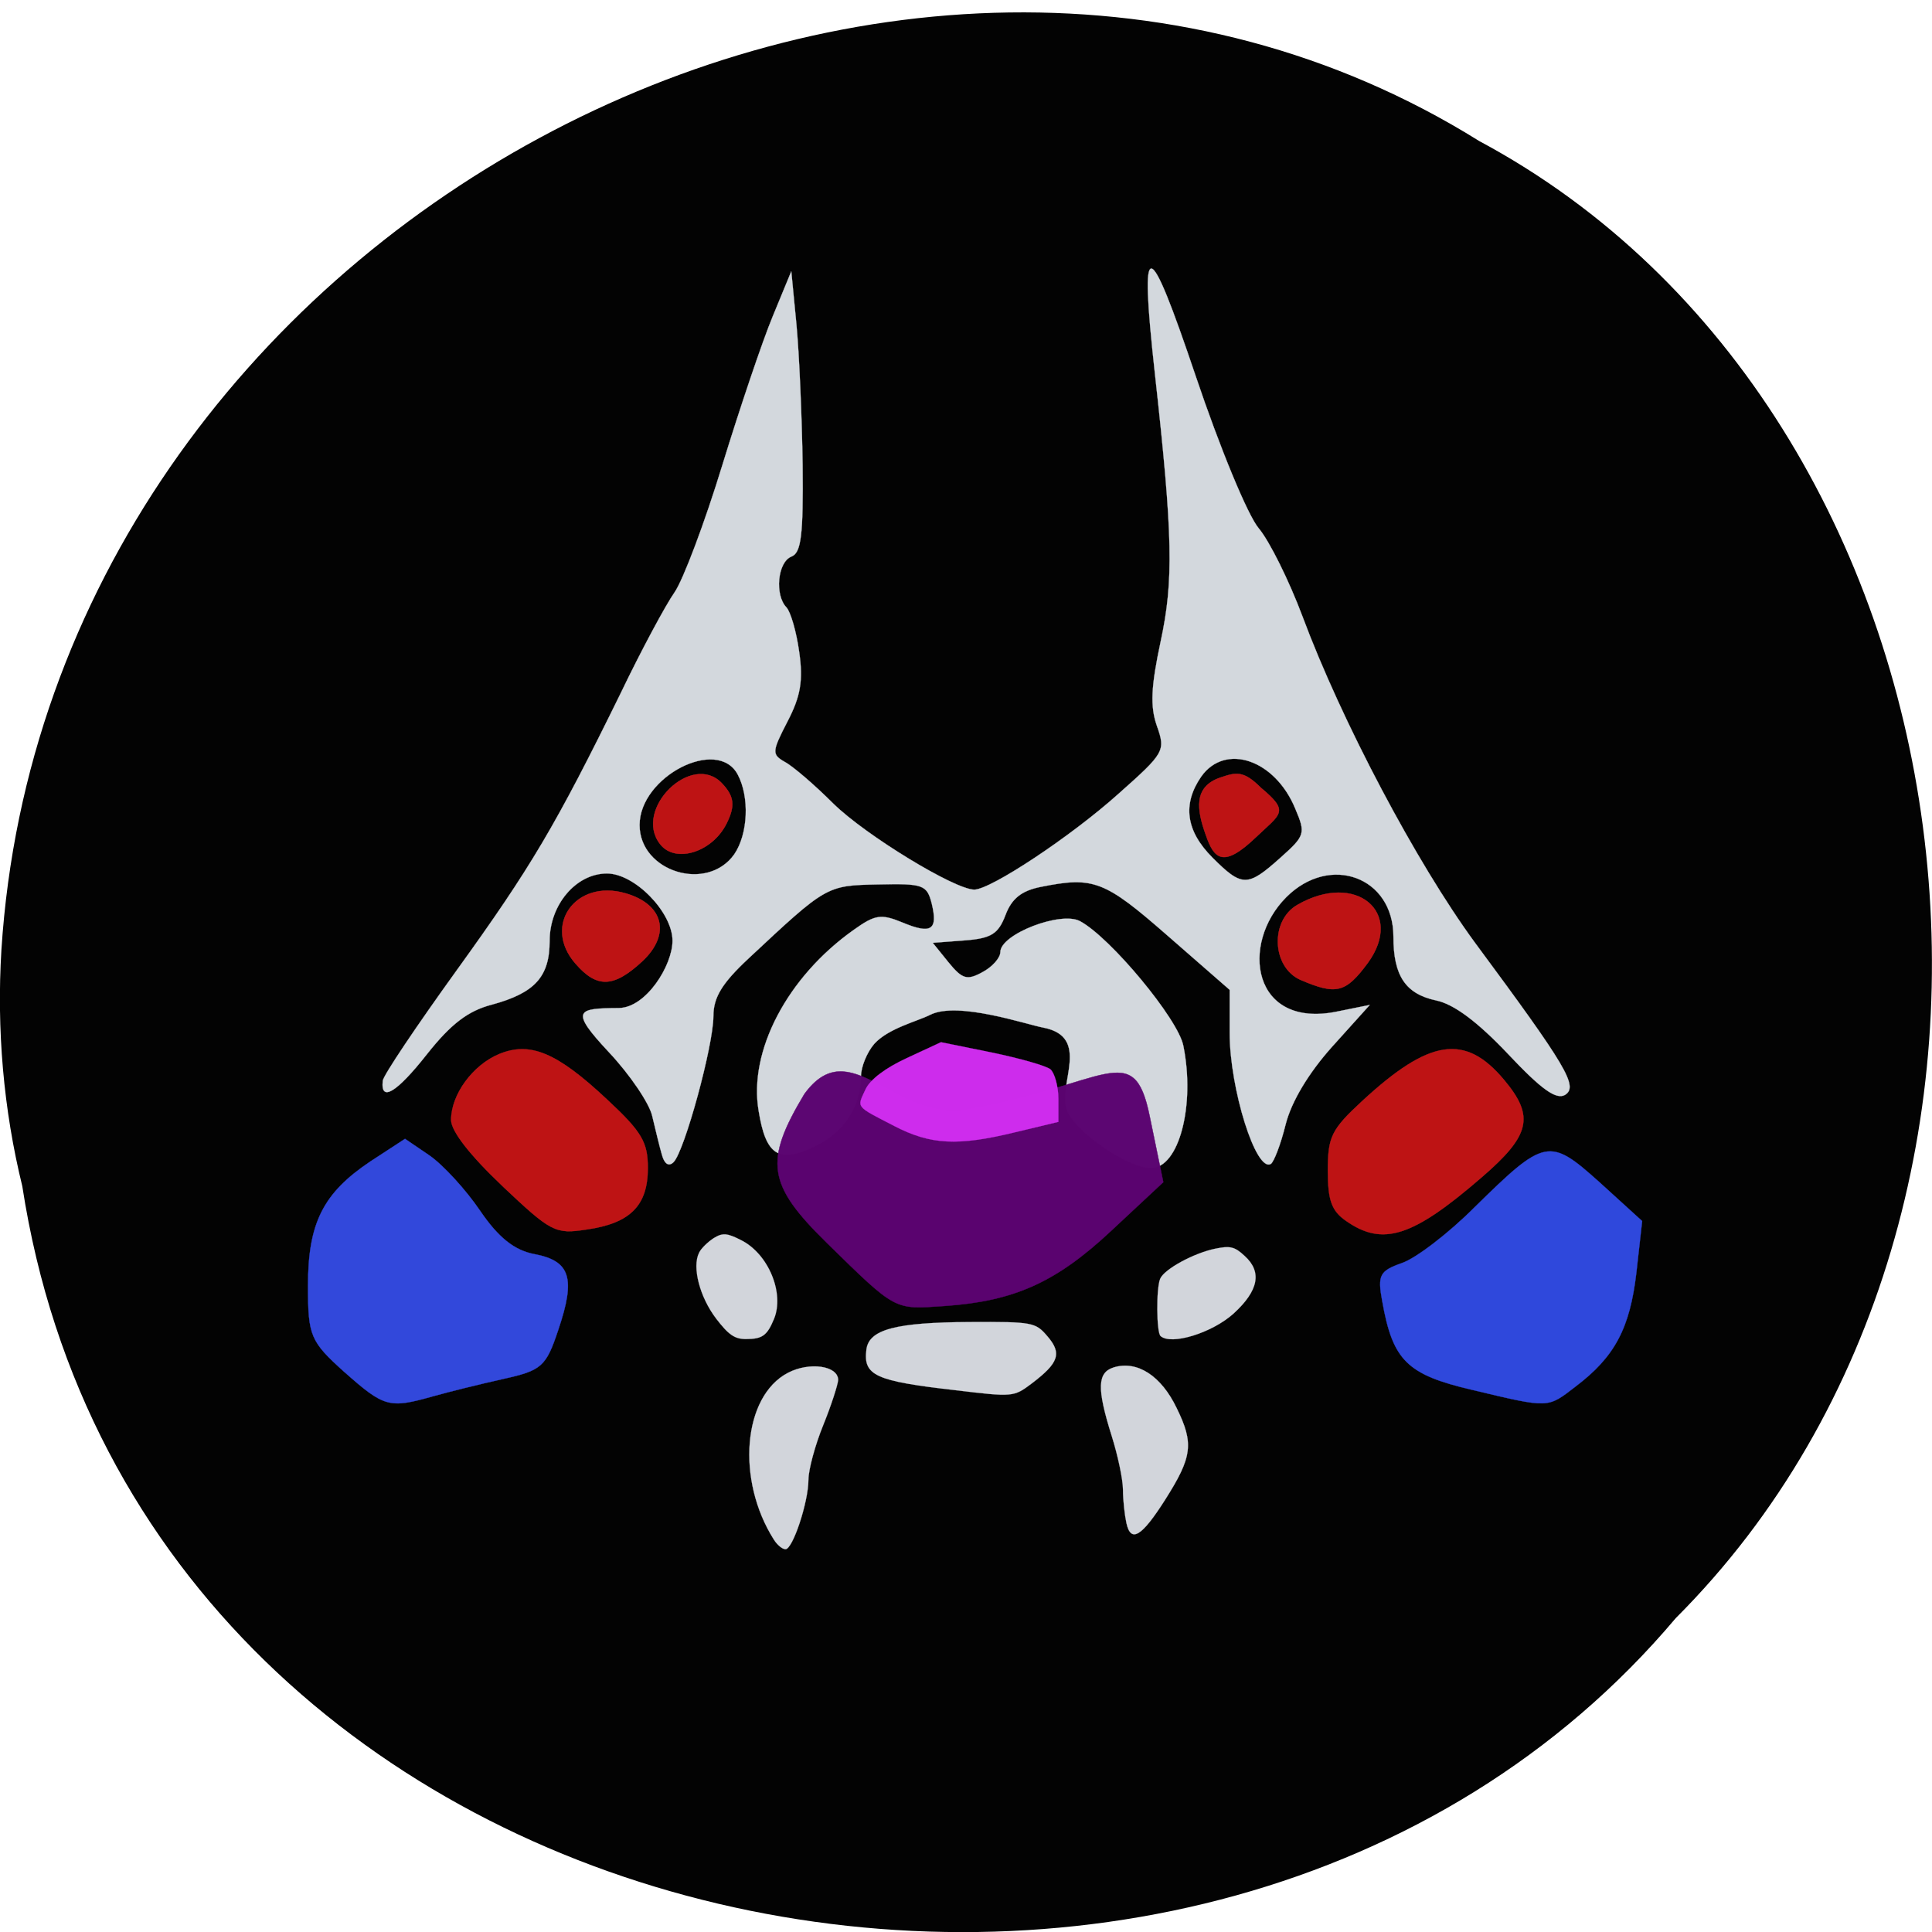 <svg xmlns="http://www.w3.org/2000/svg" xmlns:xlink="http://www.w3.org/1999/xlink" viewBox="0 0 22 22"><defs><g id="3" clip-path="url(#2)"><path d="m 89.5 174.36 c -0.318 -1.091 -0.864 -3.364 -1.273 -5.091 c -0.364 -1.682 -2.955 -5.5 -5.727 -8.455 c -5.273 -5.636 -4.227 -5.818 1.318 -5.864 c 3.591 -0.045 7.091 -5.636 7.091 -8.909 c 0 -3.773 -5 -8.909 -8.682 -8.909 c -4.091 0 -7.591 4.136 -7.591 8.909 c 0 4.773 -1.955 6.909 -7.636 8.455 c -3.182 0.818 -5.455 2.591 -8.591 6.545 c -4.045 5.136 -6.182 6.409 -5.864 3.545 c 0.045 -0.682 4.455 -7.227 9.727 -14.546 c 9.909 -13.727 13.182 -19.273 21.773 -36.773 c 2.727 -5.682 5.955 -11.682 7.136 -13.364 c 1.136 -1.636 4 -9.227 6.318 -16.818 c 2.318 -7.545 5.318 -16.455 6.682 -19.727 l 2.455 -5.955 l 0.682 7.05 c 0.364 3.864 0.727 12.227 0.818 18.591 c 0.091 9.318 -0.182 11.636 -1.5 12.136 c -1.818 0.727 -2.227 5.091 -0.636 6.727 c 0.545 0.591 1.318 3.227 1.682 5.909 c 0.545 3.773 0.182 5.864 -1.545 9.182 c -2.091 4.045 -2.091 4.364 -0.364 5.364 c 1.045 0.545 3.955 3.045 6.455 5.545 c 4.273 4.182 16.05 11.364 18.636 11.364 c 2.182 0 12.818 -7.05 19.09 -12.682 c 6.091 -5.409 6.273 -5.682 5.091 -9 c -0.909 -2.591 -0.773 -5.227 0.5 -11.182 c 1.727 -8.05 1.636 -13.909 -0.773 -35.546 c -2.045 -18.546 -0.955 -18.455 5.409 0.409 c 3.182 9.455 6.909 18.5 8.364 20.18 c 1.409 1.682 4 6.909 5.773 11.636 c 5.182 13.909 15.09 32.636 22.818 43.18 c 12.182 16.455 13.727 19.05 11.955 20.18 c -1.182 0.682 -3.136 -0.727 -7.545 -5.409 c -4 -4.227 -7.136 -6.591 -9.5 -7.091 c -4.091 -0.864 -5.682 -3.273 -5.682 -8.455 c 0 -7.909 -8.409 -11 -14.182 -5.227 c -6.182 6.182 -4.545 17.5 6.773 15.14 l 4.273 -0.864 l -4.955 5.5 c -3.136 3.5 -5.409 7.273 -6.182 10.318 c -0.636 2.591 -1.545 4.955 -1.955 5.227 c -1.955 1.182 -5.455 -9.955 -5.455 -17.364 v -5.682 l -8.227 -7.182 c -8.318 -7.273 -9.773 -7.864 -16.773 -6.455 c -2.545 0.5 -3.864 1.545 -4.682 3.727 c -0.955 2.5 -1.864 3.091 -5.409 3.364 l -4.227 0.318 l 2.091 2.591 c 1.818 2.227 2.455 2.409 4.455 1.318 c 1.318 -0.682 2.409 -1.909 2.409 -2.682 c 0 -2.364 8 -5.455 10.545 -4.091 c 4 2.136 13 12.955 13.682 16.5 c 1.591 7.909 -0.591 16.182 -4.273 16.182 c -3.182 0 -10.182 -4.864 -11.182 -7.773 c -1.182 -3.273 3.273 -9.591 -3.091 -10.818 c -2.227 -0.409 -11.364 -3.545 -15 -1.682 c -1.727 0.864 -5.5 1.773 -7.364 3.818 c -0.955 1.091 -1.773 3.045 -1.773 4.318 c 0 4.045 -2.273 7.455 -6.182 9.318 c -4.682 2.227 -6.409 1.182 -7.364 -4.727 c -1.364 -7.909 3.773 -17.727 12.545 -23.955 c 2.864 -2.045 3.636 -2.182 6.5 -1 c 3.818 1.591 4.727 1 3.864 -2.545 c -0.636 -2.455 -1.136 -2.636 -7.091 -2.5 c -6.864 0.136 -6.818 0.136 -17.18 9.818 c -3.5 3.273 -4.636 5.136 -4.636 7.636 c 0 3.864 -3.818 17.864 -5.273 19.318 c -0.636 0.636 -1.227 0.227 -1.545 -1 m 9.591 -39.773 c 1.818 -2.682 2.045 -7.545 0.455 -10.545 c -2.682 -5.05 -13 0.273 -13 6.682 c 0 6.182 8.955 8.955 12.545 3.864 m 72.27 0.5 c 3.318 -2.955 3.409 -3.227 2 -6.545 c -2.682 -6.5 -9.273 -8.727 -12.455 -4.227 c -2.5 3.636 -2.045 7.182 1.5 10.727 c 3.909 3.909 4.636 3.909 8.955 0.045" transform="matrix(0.086 0 0 0.086 -0.16 -1.847)" fill="#d6dbe0" stroke="#d6dbe0" stroke-width="0.029"/></g><g id="6" clip-path="url(#5)"><path d="m 22.782 221.55 c -6.273 -5.638 -6.712 -6.641 -6.712 -15.85 c 0 -11.527 2.76 -17.04 11.48 -22.867 l 6.336 -4.135 l 4.517 3.07 c 2.509 1.754 6.65 6.265 9.284 10.149 c 3.325 4.887 6.273 7.267 9.974 7.956 c 6.587 1.253 7.591 4.385 4.391 13.845 c -2.258 6.829 -3.074 7.518 -10.163 9.08 c -4.203 0.94 -10.04 2.381 -12.923 3.195 c -7.967 2.255 -8.908 2 -16.185 -4.448" transform="matrix(0.062 0 0 0.062 2.511 1.889)" fill="#3349de" stroke="#3349de" stroke-width="0.049"/></g><g id="9" clip-path="url(#8)"><path d="m 229.92 224.81 c -12.04 -2.819 -14.617 -5.388 -16.561 -16.351 c -0.878 -4.761 -0.439 -5.513 3.638 -6.954 c 2.572 -0.877 8.532 -5.45 13.237 -10.149 c 13.05 -12.843 13.801 -12.968 23.09 -4.636 l 7.779 7.079 l -1.066 9.523 c -1.192 10.149 -3.952 15.412 -11.166 20.862 c -5.207 4.01 -4.705 4.01 -18.945 0.626" transform="matrix(0.062 0 0 0.062 2.511 1.889)" fill="#3049df" stroke="#3049df" stroke-width="0.047"/></g><g id="C" clip-path="url(#B)"><path d="m 68.41 178.54 c -4.273 -4.045 -6.818 -7.273 -6.818 -8.773 c 0 -3.364 2.864 -7.273 6.364 -8.727 c 4.091 -1.682 7.636 -0.227 14.318 6.05 c 4.591 4.273 5.364 5.636 5.364 9.05 c 0 4.955 -2.318 7.318 -8.136 8.136 c -4.136 0.636 -4.682 0.318 -11.09 -5.727" transform="matrix(0.086 0 0 0.086 -0.16 -1.847)" fill="#c01314" stroke="#cf2325" stroke-width="0.031"/></g><g id="F" clip-path="url(#E)"><path d="m 180.09 183.13 c -1.909 -1.318 -2.409 -2.727 -2.409 -6.636 c 0 -4.5 0.455 -5.455 4.591 -9.273 c 8.864 -8.182 13.591 -8.909 18.727 -2.773 c 4.091 4.864 3.5 7.364 -3 12.955 c -9.09 7.864 -13.05 9.136 -17.909 5.727" transform="matrix(0.086 0 0 0.086 -0.16 -1.847)" fill="#c01314" stroke="#cf2325" stroke-width="0.031"/></g><g id="I" clip-path="url(#H)"><path d="m 198.37 149.5 c -5.27 -2.318 -5.646 -10.901 -0.565 -13.783 c 10.664 -6.14 19.698 1.316 12.923 10.65 c -4.078 5.513 -5.771 5.952 -12.358 3.132" transform="matrix(0.062 0 0 0.062 2.511 1.889)" fill="#c01314" stroke="#cf2325" stroke-width="0.056"/></g><g id="L" clip-path="url(#K)"><path d="m 180.99 122.94 c -1.694 -4.699 -2.321 -8.896 2.635 -10.588 c 2.948 -1 4.266 -1.316 7.465 1.879 c 5.332 4.448 3.638 4.699 -0.941 9.08 c -5.96 5.701 -7.653 4.01 -9.159 -0.376" transform="matrix(0.062 0 0 0.062 2.511 1.889)" fill="#c01314" stroke="#cf2325" stroke-width="0.059"/></g><g id="O" clip-path="url(#N)"><path d="m 80.75 124.57 c -5.02 -6.39 5.834 -17.04 11.355 -11.151 c 2.258 2.381 2.447 4.135 0.816 7.393 c -2.635 5.262 -9.41 7.33 -12.17 3.759" transform="matrix(0.062 0 0 0.062 2.511 1.889)" fill="#c01314" stroke="#cf2325" stroke-width="0.06"/></g><g id="R" clip-path="url(#Q)"><path d="m 65.19 146.5 c -6.085 -6.954 0 -15.537 9.159 -12.906 c 7.03 2 8.406 7.518 3.137 12.467 c -5.27 4.887 -8.343 5.01 -12.296 0.439" transform="matrix(0.062 0 0 0.062 2.511 1.889)" fill="#c01314" stroke="#cf2325" stroke-width="0.058"/></g><g id="U" clip-path="url(#T)"><path d="m 111.3 197.74 c -10.853 -10.65 -11.48 -14.91 -4.078 -27.25 c 8.406 -11.59 16.31 4.887 29.735 2.882 c 25.72 -4.573 30.739 -13.281 33.687 1.128 l 2.509 12.154 l -9.535 8.896 c -10.163 9.523 -17.879 12.968 -30.676 13.845 c -9.284 0.626 -8.72 1 -21.643 -11.653" transform="matrix(0.062 0 0 0.062 2.511 1.889)" fill="#5b0370" stroke="#5b0370" stroke-width="0.061"/></g><g id="X" clip-path="url(#W)"><path d="m 91.03 211.71 c -3.01 -3.947 -4.454 -9.46 -3.137 -12.09 c 0.376 -0.814 1.631 -2 2.697 -2.694 c 1.631 -1 2.447 -0.94 5.02 0.376 c 5.02 2.506 8.03 9.773 6.02 14.534 c -1.255 3.01 -2.133 3.634 -5.144 3.634 c -2.07 0 -3.199 -0.814 -5.458 -3.759" transform="matrix(0.062 0 0 0.062 2.511 1.889)" fill="#d5d8de" stroke="#d5d8de" stroke-width="0.024"/></g><g id="a" clip-path="url(#Z)"><path d="m 135.07 224.87 c -14.868 -1.692 -17.06 -2.694 -16.436 -7.518 c 0.502 -3.634 5.332 -4.949 19.01 -5.01 c 11.605 -0.063 12.04 0.063 14.24 2.631 c 2.697 3.132 2.07 4.887 -2.886 8.645 c -3.325 2.506 -3.45 2.506 -13.927 1.253" transform="matrix(0.062 0 0 0.062 2.511 1.889)" fill="#d5d8de" stroke="#d5d8de" stroke-width="0.029"/></g><g id="d" clip-path="url(#c)"><path d="m 101.64 252.31 c -6.963 -10.963 -5.709 -26.312 2.572 -30.635 c 3.952 -2.067 9.222 -1.316 9.222 1.316 c -0.063 0.877 -1.255 4.636 -2.76 8.332 c -1.506 3.696 -2.697 8.207 -2.697 9.961 c 0 4.135 -2.886 12.78 -4.203 12.78 c -0.565 0 -1.506 -0.752 -2.133 -1.754" transform="matrix(0.062 0 0 0.062 2.511 1.889)" fill="#d5d8de" stroke="#d5d8de" stroke-width="0.035"/></g><g id="g" clip-path="url(#f)"><path d="m 166.38 249.24 c -0.314 -1.441 -0.627 -4.197 -0.627 -6.077 c 0 -1.879 -0.941 -6.327 -2.07 -9.898 c -2.76 -8.771 -2.635 -11.653 0.376 -12.592 c 4.329 -1.316 8.72 1.566 11.543 7.455 c 3.199 6.515 2.886 8.959 -2.07 16.79 c -4.329 6.829 -6.336 8.08 -7.151 4.323" transform="matrix(0.062 0 0 0.062 2.511 1.889)" fill="#d5d8de" stroke="#d5d8de" stroke-width="0.033"/></g><g id="j" clip-path="url(#i)"><path d="m 172.65 214.91 c -0.753 -0.689 -0.816 -8.771 -0.063 -10.525 c 0.753 -1.754 6.148 -4.699 10.1 -5.513 c 2.76 -0.564 3.576 -0.376 5.395 1.316 c 3.262 2.944 2.572 6.39 -2.01 10.588 c -3.952 3.571 -11.48 5.889 -13.425 4.135" transform="matrix(0.062 0 0 0.062 2.511 1.889)" fill="#d5d8de" stroke="#d5d8de" stroke-width="0.025"/></g><g id="m" clip-path="url(#l)"><path d="m 118.41 149.09 c -5.182 -2.682 -4.955 -2.364 -3.818 -4.818 c 0.591 -1.318 2.636 -2.864 5.5 -4.182 l 4.5 -2.091 l 6.727 1.364 c 3.727 0.773 7.227 1.773 7.773 2.227 c 0.545 0.5 1.045 2.227 1.045 3.909 v 3.045 l -5.682 1.364 c -7.636 1.864 -11.227 1.682 -16.05 -0.818" transform="scale(0.086)" fill="#cf2def" stroke="#cf2def" stroke-width="0.024"/></g><clipPath id="E"><path d="M 0,0 H22 V22 H0 z"/></clipPath><clipPath id="Q"><path d="M 0,0 H22 V22 H0 z"/></clipPath><clipPath id="H"><path d="M 0,0 H22 V22 H0 z"/></clipPath><clipPath id="K"><path d="M 0,0 H22 V22 H0 z"/></clipPath><clipPath id="T"><path d="M 0,0 H22 V22 H0 z"/></clipPath><clipPath id="i"><path d="M 0,0 H22 V22 H0 z"/></clipPath><clipPath id="W"><path d="M 0,0 H22 V22 H0 z"/></clipPath><clipPath id="f"><path d="M 0,0 H22 V22 H0 z"/></clipPath><clipPath id="Z"><path d="M 0,0 H22 V22 H0 z"/></clipPath><clipPath id="c"><path d="M 0,0 H22 V22 H0 z"/></clipPath><clipPath id="N"><path d="M 0,0 H22 V22 H0 z"/></clipPath><clipPath id="8"><path d="M 0,0 H22 V22 H0 z"/></clipPath><clipPath id="l"><path d="M 0,0 H22 V22 H0 z"/></clipPath><clipPath id="2"><path d="M 0,0 H22 V22 H0 z"/></clipPath><clipPath id="B"><path d="M 0,0 H22 V22 H0 z"/></clipPath><clipPath id="5"><path d="M 0,0 H22 V22 H0 z"/></clipPath><filter id="0" filterUnits="objectBoundingBox" x="0" y="0" width="22" height="22"><feColorMatrix type="matrix" in="SourceGraphic" values="0 0 0 0 1 0 0 0 0 1 0 0 0 0 1 0 0 0 1 0"/></filter><mask id="e"><g filter="url(#0)"><path fill-opacity="0.988" d="M 0,0 H22 V22 H0 z"/></g></mask><mask id="b"><g filter="url(#0)"><path fill-opacity="0.988" d="M 0,0 H22 V22 H0 z"/></g></mask><mask id="1"><g filter="url(#0)"><path fill-opacity="0.988" d="M 0,0 H22 V22 H0 z"/></g></mask><mask id="h"><g filter="url(#0)"><path fill-opacity="0.988" d="M 0,0 H22 V22 H0 z"/></g></mask><mask id="k"><g filter="url(#0)"><path fill-opacity="0.988" d="M 0,0 H22 V22 H0 z"/></g></mask><mask id="4"><g filter="url(#0)"><path fill-opacity="0.988" d="M 0,0 H22 V22 H0 z"/></g></mask><mask id="G"><g filter="url(#0)"><path fill-opacity="0.988" d="M 0,0 H22 V22 H0 z"/></g></mask><mask id="Y"><g filter="url(#0)"><path fill-opacity="0.988" d="M 0,0 H22 V22 H0 z"/></g></mask><mask id="M"><g filter="url(#0)"><path fill-opacity="0.988" d="M 0,0 H22 V22 H0 z"/></g></mask><mask id="J"><g filter="url(#0)"><path fill-opacity="0.988" d="M 0,0 H22 V22 H0 z"/></g></mask><mask id="A"><g filter="url(#0)"><path fill-opacity="0.988" d="M 0,0 H22 V22 H0 z"/></g></mask><mask id="P"><g filter="url(#0)"><path fill-opacity="0.988" d="M 0,0 H22 V22 H0 z"/></g></mask><mask id="S"><g filter="url(#0)"><path fill-opacity="0.988" d="M 0,0 H22 V22 H0 z"/></g></mask><mask id="D"><g filter="url(#0)"><path fill-opacity="0.988" d="M 0,0 H22 V22 H0 z"/></g></mask><mask id="7"><g filter="url(#0)"><path fill-opacity="0.988" d="M 0,0 H22 V22 H0 z"/></g></mask><mask id="V"><g filter="url(#0)"><path fill-opacity="0.988" d="M 0,0 H22 V22 H0 z"/></g></mask></defs><path d="m 0.254 13.508 c 1.367 8.883 13.48 11.262 18.828 4.918 c 4.711 -4.711 3.539 -13.727 -2.238 -16.82 c -6.633 -4.137 -16.301 0.977 -16.828 9.211 c -0.055 0.902 0.023 1.816 0.238 2.691" fill="#030303"/><use xlink:href="#3" mask="url(#1)"/><use xlink:href="#6" mask="url(#4)"/><use xlink:href="#9" mask="url(#7)"/><use xlink:href="#C" mask="url(#A)"/><use xlink:href="#F" mask="url(#D)"/><use xlink:href="#I" mask="url(#G)"/><use xlink:href="#L" mask="url(#J)"/><use xlink:href="#O" mask="url(#M)"/><use xlink:href="#R" mask="url(#P)"/><use xlink:href="#U" mask="url(#S)"/><use xlink:href="#X" mask="url(#V)"/><use xlink:href="#a" mask="url(#Y)"/><use xlink:href="#d" mask="url(#b)"/><use xlink:href="#g" mask="url(#e)"/><use xlink:href="#j" mask="url(#h)"/><use xlink:href="#m" mask="url(#k)"/></svg>